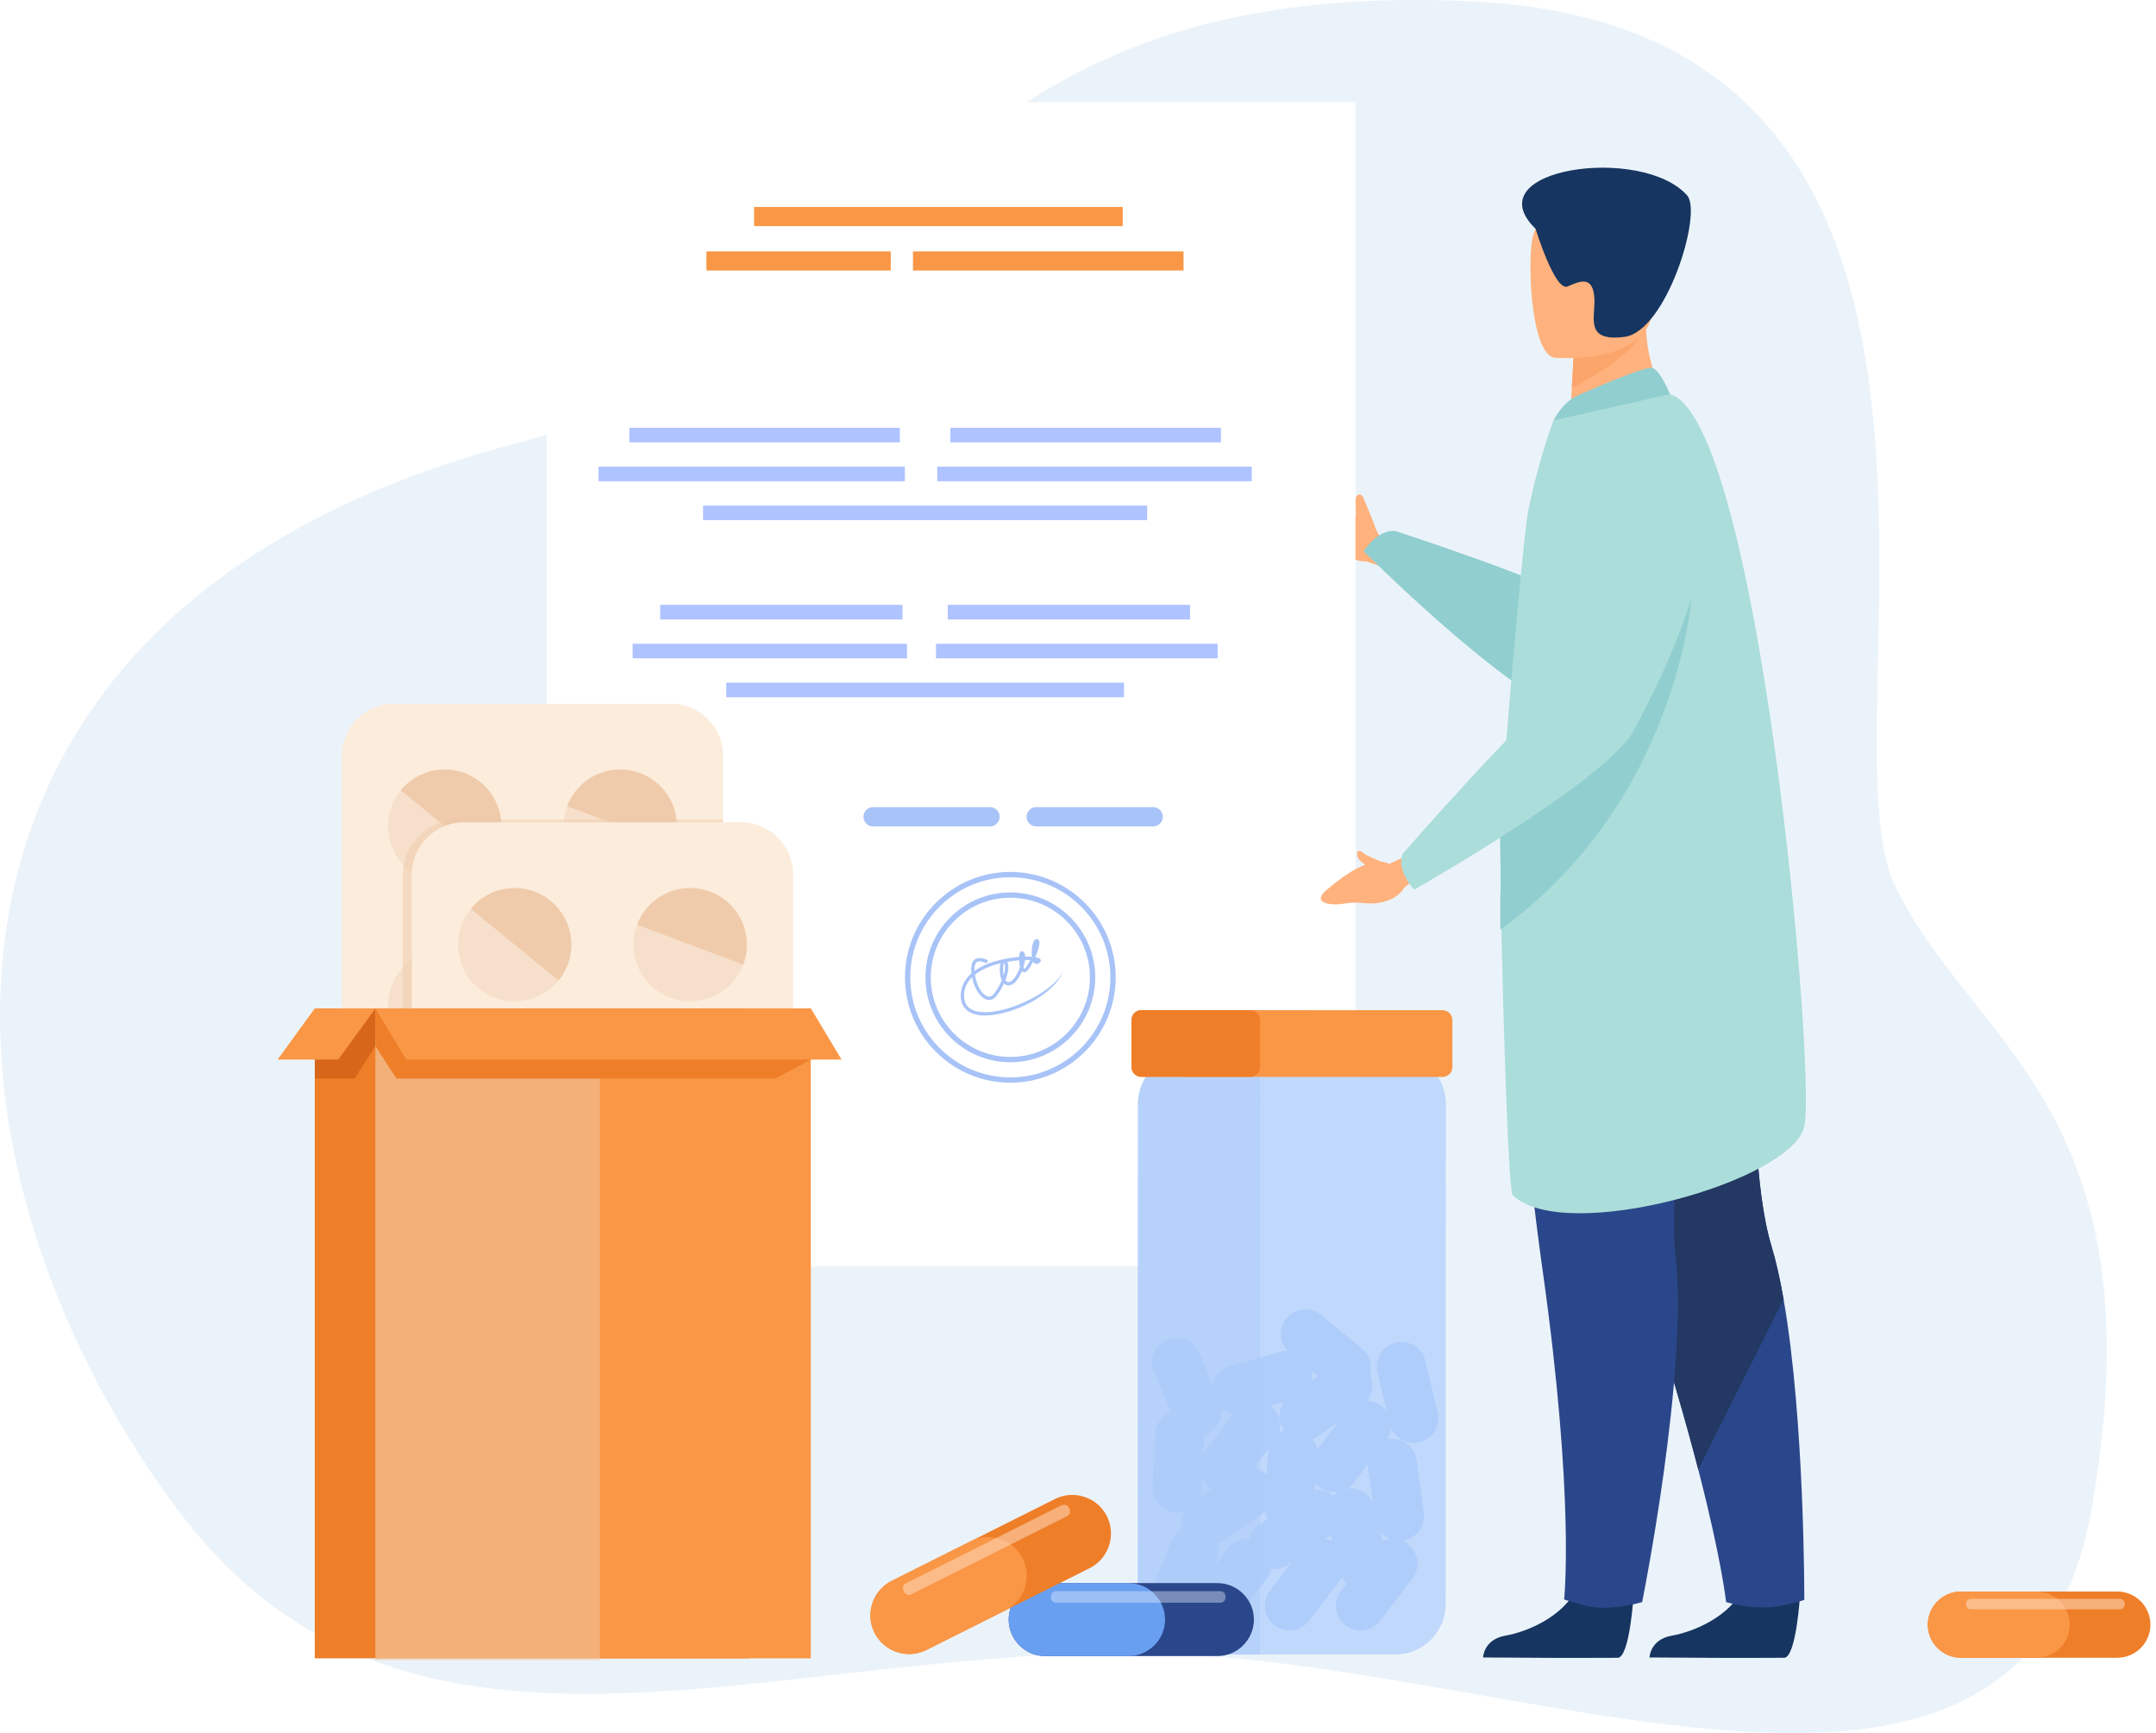 <svg width="219" height="176" viewBox="0 0 219 176" fill="none" xmlns="http://www.w3.org/2000/svg">
<path d="M17.907 153.135C-8.548 117.549 -12.245 61.93 52.608 44.974C93.073 34.394 92.016 -2.389 149.275 0.123C207.911 2.694 184.82 73.577 192.428 89.791C200.036 106.005 219.56 112.51 212.48 153.135C205.4 193.76 153.415 167.879 114.865 167.841C76.569 167.803 40.777 183.899 17.907 153.135Z" fill="#EBF3FA"/>
<path d="M139.821 53.855C139.797 53.798 139.769 53.737 139.734 53.674C139.62 53.229 138.621 50.868 138.51 50.609C138.196 49.874 137.683 50.265 137.683 50.814C137.683 50.984 137.755 52.196 137.713 52.371C136.865 51.746 136.342 51.097 134.154 50.478C134.154 50.478 132.485 49.93 133.288 51.611C133.824 52.735 134.463 52.876 135.245 54.449C136.026 56.021 137.471 57.102 138.763 57.003L140.15 57.473L141.552 55.399L140.65 54.842C140.276 54.61 139.994 54.26 139.821 53.855Z" fill="#FFB27D"/>
<g filter="url(#filter0_d_611_15257)">
<path d="M137.683 6.372H55.531V124.591H137.683V6.372Z" fill="white"/>
<path d="M114.043 17.017H76.598V18.961H114.043V17.017Z" fill="#F99746"/>
<path d="M90.481 21.529H71.758V23.473H90.481V21.529Z" fill="#F99746"/>
<path d="M120.219 21.529H92.739V23.473H120.219V21.529Z" fill="#F99746"/>
<path d="M114.172 65.324H73.772V66.804H114.172V65.324Z" fill="#AEC3FF"/>
<path d="M123.683 61.374H95.076V62.854H123.683V61.374Z" fill="#AEC3FF"/>
<path d="M92.129 61.374H64.261V62.854H92.129V61.374Z" fill="#AEC3FF"/>
<path d="M120.882 57.425H96.272V58.905H120.882V57.425Z" fill="#AEC3FF"/>
<path d="M91.673 57.425H67.062V58.905H91.673V57.425Z" fill="#AEC3FF"/>
<path d="M100.565 79.924H88.686C88.147 79.924 87.706 79.483 87.706 78.944C87.706 78.404 88.147 77.963 88.686 77.963H100.565C101.104 77.963 101.545 78.404 101.545 78.944C101.546 79.483 101.104 79.924 100.565 79.924Z" fill="#A8C3F7"/>
<path d="M117.137 79.924H105.258C104.719 79.924 104.278 79.483 104.278 78.944C104.278 78.404 104.719 77.963 105.258 77.963H117.137C117.676 77.963 118.118 78.404 118.118 78.944C118.118 79.483 117.676 79.924 117.137 79.924Z" fill="#A8C3F7"/>
<path d="M102.627 105.951C96.726 105.951 91.925 101.15 91.925 95.249C91.925 89.347 96.726 84.546 102.627 84.546C108.528 84.546 113.329 89.347 113.329 95.249C113.329 101.15 108.528 105.951 102.627 105.951ZM102.627 85.086C97.024 85.086 92.465 89.645 92.465 95.249C92.465 100.852 97.024 105.411 102.627 105.411C108.231 105.411 112.79 100.852 112.79 95.249C112.79 89.645 108.231 85.086 102.627 85.086Z" fill="#A8C3F7"/>
<path d="M102.627 103.873C97.873 103.873 94.004 100.004 94.004 95.249C94.004 90.494 97.873 86.626 102.627 86.626C107.382 86.626 111.251 90.494 111.251 95.249C111.251 100.004 107.382 103.873 102.627 103.873ZM102.627 87.166C98.17 87.166 94.544 90.792 94.544 95.249C94.544 99.707 98.17 103.333 102.627 103.333C107.085 103.333 110.711 99.707 110.711 95.249C110.711 90.792 107.085 87.166 102.627 87.166Z" fill="#A8C3F7"/>
<path d="M102.741 98.631C101.621 98.994 100.528 99.184 99.669 99.112C98.359 99.003 97.621 98.317 97.592 97.18C97.569 96.277 97.944 95.487 98.678 94.846C98.671 94.785 98.665 94.723 98.66 94.661C98.612 94.025 98.748 93.603 99.064 93.405C99.575 93.086 100.335 93.523 100.367 93.541L100.197 93.832C100.027 93.733 99.521 93.515 99.241 93.691C99 93.842 98.971 94.258 98.992 94.596C99.59 94.164 100.37 93.811 101.321 93.554C102.024 93.363 102.807 93.237 103.515 93.179C103.519 93.1 103.526 93.029 103.534 92.971C103.557 92.815 103.612 92.632 103.765 92.596C103.823 92.583 103.936 92.584 104.036 92.738C104.101 92.836 104.133 92.977 104.14 93.146C104.383 93.141 104.61 93.145 104.811 93.16C104.813 93.156 104.814 93.151 104.816 93.147C104.767 92.748 104.802 92.279 104.868 91.975C104.953 91.586 105.093 91.389 105.289 91.37C105.406 91.359 105.508 91.422 105.555 91.535C105.665 91.799 105.46 92.512 105.162 93.197C105.162 93.198 105.162 93.199 105.163 93.2C105.442 93.248 105.631 93.325 105.691 93.433C105.736 93.514 105.741 93.639 105.623 93.748C105.398 93.956 105.218 93.904 105.131 93.854C105.057 93.811 104.998 93.74 104.951 93.647C104.725 94.093 104.48 94.473 104.287 94.635C104.11 94.784 103.954 94.724 103.896 94.691C103.866 94.674 103.837 94.651 103.811 94.624C103.734 94.81 103.648 94.991 103.555 95.154C103.203 95.772 102.806 96.089 102.408 96.07C102.245 96.063 102.101 95.998 101.979 95.88C101.759 96.357 101.482 96.81 101.208 97.149C100.928 97.494 100.571 97.621 100.203 97.505C99.55 97.302 98.96 96.358 98.739 95.239C98.181 95.784 97.909 96.43 97.928 97.171C97.953 98.141 98.548 98.681 99.696 98.777C102.595 99.018 107.676 96.324 108.061 94.341C107.748 95.953 105.337 97.79 102.741 98.631ZM99.034 94.981C99.211 96.161 99.802 97.028 100.303 97.184C100.538 97.258 100.755 97.174 100.946 96.938C101.273 96.535 101.554 96.038 101.756 95.553C101.698 95.428 101.651 95.281 101.616 95.114C101.535 94.725 101.522 94.191 101.618 93.825C101.077 93.959 100.534 94.14 100.032 94.377C99.647 94.559 99.314 94.761 99.034 94.981ZM102.128 95.533C102.2 95.643 102.296 95.728 102.424 95.734C102.679 95.745 102.985 95.474 103.263 94.987C103.407 94.734 103.523 94.463 103.61 94.203C103.554 93.992 103.525 93.746 103.515 93.519C103.142 93.549 102.736 93.6 102.317 93.675C102.535 94.1 102.409 94.818 102.128 95.533ZM103.961 94.209C104.013 94.367 104.06 94.398 104.061 94.398C104.248 94.237 104.463 93.887 104.659 93.488C104.499 93.482 104.319 93.481 104.123 93.487C104.096 93.711 104.039 93.959 103.961 94.209ZM101.986 93.777C101.901 93.955 101.839 94.527 101.943 95.035C102.112 94.477 102.147 93.995 101.986 93.777ZM105.298 93.562C105.299 93.563 105.3 93.562 105.3 93.563C105.299 93.562 105.299 93.562 105.298 93.562ZM105.249 91.836C105.219 91.922 105.19 92.044 105.169 92.188C105.208 92.049 105.236 91.929 105.249 91.836Z" fill="#A8C3F7"/>
<path d="M116.527 47.342H71.417V48.822H116.527V47.342Z" fill="#AEC3FF"/>
<path d="M127.147 43.392H95.205V44.872H127.147V43.392Z" fill="#AEC3FF"/>
<path d="M91.914 43.392H60.797V44.872H91.914V43.392Z" fill="#AEC3FF"/>
<path d="M124.019 39.443H96.54V40.923H124.019V39.443Z" fill="#AEC3FF"/>
<path d="M91.404 39.443H63.925V40.923H91.404V39.443Z" fill="#AEC3FF"/>
</g>
<path d="M173.376 50.16C173.376 50.16 180.283 76.618 159.284 72.22C153.614 71.032 138.51 55.981 138.51 55.981C138.51 55.981 139.964 53.688 141.753 53.931C141.753 53.931 156.345 58.676 158.679 60.394C159.971 61.345 161.447 46.355 165.917 46.569C170.387 46.782 173.376 50.16 173.376 50.16Z" fill="#91CECF"/>
<path d="M182.839 162.038C182.839 162.038 182.453 168.261 181.249 168.35C181.089 168.362 175.143 168.362 175.143 168.362L167.552 168.318C167.552 168.318 167.602 166.489 169.821 166.102C172.04 165.716 175.753 164.156 177.097 161.224C178.511 158.139 182.839 162.038 182.839 162.038Z" fill="#163560"/>
<path d="M183.276 162.47C183.276 162.47 180.969 163.242 179.167 163.242C177.157 163.242 175.331 162.694 175.331 162.694C175.331 162.694 174.897 158.493 172.506 149.237C171.253 144.385 169.463 138.147 166.916 130.395C159.876 108.972 157.735 96.439 157.539 95.252C157.529 95.19 157.525 95.158 157.525 95.158L157.548 95.148L179.194 85.644C179.194 85.644 176.518 115.17 179.931 126.504C180.409 128.088 180.819 129.933 181.17 131.933C183.326 144.244 183.276 162.47 183.276 162.47Z" fill="#2B478B"/>
<path d="M181.17 131.933L172.506 149.237C171.253 144.385 169.463 138.147 166.916 130.395C159.876 108.972 157.735 96.439 157.539 95.252C157.542 95.217 157.543 95.183 157.548 95.148L179.194 85.644C179.194 85.644 176.518 115.17 179.931 126.504C180.409 128.088 180.819 129.934 181.17 131.933Z" fill="#233862"/>
<path d="M165.932 162.038C165.932 162.038 165.546 168.261 164.342 168.35C164.182 168.362 158.236 168.362 158.236 168.362L150.646 168.318C150.646 168.318 150.695 166.489 152.914 166.102C155.133 165.716 158.847 164.156 160.191 161.224C161.605 158.139 165.932 162.038 165.932 162.038Z" fill="#163560"/>
<path d="M153.66 86.339C153.66 86.339 153.379 105.473 156.689 128.965C160 152.458 158.877 162.43 158.877 162.43C158.877 162.43 161.152 163.167 162.07 163.242C164.408 163.432 166.806 162.693 166.806 162.693C166.806 162.693 171.544 139.192 170.186 127.434C168.827 115.675 176.674 87.085 176.674 87.085L153.66 86.339Z" fill="#2B478B"/>
<path d="M169.425 40.811L165.629 44.144L159.425 43.87C159.44 43.37 159.553 41.291 159.658 39.408C159.665 39.297 159.672 39.186 159.677 39.077C159.768 37.474 159.848 36.098 159.848 36.098L165.143 32.809L167.117 31.584C167.116 31.617 167.198 33.337 167.211 33.587C167.437 38.043 169.425 40.811 169.425 40.811Z" fill="#FFB27D"/>
<path d="M152.398 87.167C152.485 97.266 153.158 120.892 153.653 121.372C158.913 126.45 182.05 119.98 183.277 114.387C184.502 108.793 178.615 42.662 169.631 40.022C167.767 39.475 157.799 42.697 157.799 42.697C157.799 42.697 156.237 46.786 155.211 51.996C154.831 53.927 153.591 67.701 152.866 76.905C152.675 79.359 152.519 81.487 152.427 82.979C152.389 83.596 152.381 85.099 152.398 87.167Z" fill="#ABDDDA"/>
<path d="M166.798 33.724C165.855 35.999 161.491 38.468 159.658 39.407C159.665 39.296 159.672 39.185 159.677 39.077C159.769 37.474 159.848 36.097 159.848 36.097L165.143 32.809C166.388 32.616 167.188 32.788 166.798 33.724Z" fill="#FCA56B"/>
<path d="M157.891 36.321C157.891 36.321 167.471 37.212 167.934 31.237C168.397 25.263 169.945 21.354 163.848 20.532C157.75 19.711 156.384 21.899 155.744 23.855C155.105 25.812 155.41 35.935 157.891 36.321Z" fill="#FFB27D"/>
<path d="M155.982 23.239C155.982 23.239 157.947 29.659 159.239 29.087C160.532 28.515 161.714 28.043 161.935 30.058C162.157 32.072 160.765 34.748 165.009 34.21C169.253 33.671 172.958 21.643 171.379 19.851C166.825 14.68 149.68 17.09 155.982 23.239Z" fill="#163560"/>
<path d="M160.242 40.167C160.361 40.117 167.08 37.103 167.866 37.362C168.652 37.622 169.631 40.022 169.631 40.022L157.8 42.697C157.8 42.697 158.731 40.803 160.242 40.167Z" fill="#91CECF"/>
<path d="M152.398 94.403C170.401 81.385 171.8 60.75 171.8 60.75C163.235 65.582 155.101 73.569 152.462 82.349C152.271 84.803 152.519 88.722 152.427 90.214C152.389 90.831 152.381 92.334 152.398 94.403Z" fill="#91CECF"/>
<path d="M141.095 87.741C141.095 87.741 140.869 87.561 140.364 87.52C139.929 87.374 138.716 86.84 138.508 86.651C137.85 86.054 137.619 86.69 138.079 87.324C138.178 87.462 138.535 87.696 138.659 87.827C137.673 88.199 136.357 88.967 134.649 90.467C134.649 90.467 133.281 91.57 135.129 91.81C136.364 91.971 136.83 91.511 138.575 91.71C140.319 91.909 142.011 91.284 142.631 90.146L143.779 89.237L142.801 86.932L141.095 87.741Z" fill="#FFB27D"/>
<path d="M164.154 43.175C164.154 43.175 183.115 42.264 165.968 74.165C163.226 79.267 143.631 90.353 143.631 90.353C143.631 90.353 141.789 88.359 142.485 86.692C142.485 86.692 155.245 72.171 156.955 71.58C158.472 71.055 158.159 53.375 159.515 49.11C160.872 44.846 164.154 43.175 164.154 43.175Z" fill="#ABDDDA"/>
<path d="M141.72 168.025L127.975 168.021L120.704 168.019C117.882 168.017 115.575 165.708 115.575 162.885L115.591 112.094C115.591 109.272 117.9 106.963 120.723 106.965L127.171 106.967L141.739 106.971C144.561 106.971 146.868 109.281 146.868 112.104L146.853 162.895C146.852 165.716 144.543 168.025 141.72 168.025Z" fill="#C0D8FB"/>
<path d="M144.635 153.626L144.271 150.952L143.906 148.278C143.813 147.596 143.449 147.014 142.937 146.625C142.426 146.237 141.768 146.042 141.086 146.135C141.01 146.145 140.936 146.16 140.863 146.177C141.113 145.815 141.255 145.407 141.294 144.993C141.758 146.106 142.978 146.756 144.186 146.467C145.527 146.146 146.36 144.788 146.039 143.448L145.411 140.824L144.783 138.199C144.623 137.53 144.203 136.986 143.656 136.65C143.109 136.315 142.435 136.186 141.765 136.346C140.424 136.667 139.591 138.026 139.911 139.365L140.858 143.319C140.714 143.113 140.538 142.925 140.328 142.765C139.897 142.434 139.389 142.269 138.882 142.255C139.13 141.934 139.294 141.561 139.366 141.17C139.46 140.66 139.394 140.121 139.16 139.634C139.443 138.696 139.161 137.633 138.361 136.973L134.201 133.534C133.139 132.656 131.553 132.807 130.675 133.869C129.863 134.852 129.933 136.281 130.788 137.185C130.567 137.184 130.343 137.21 130.121 137.271L127.517 137.983L124.915 138.695C124.009 138.943 123.355 139.665 123.145 140.52L122.871 139.866L121.832 137.376C121.3 136.105 119.827 135.499 118.555 136.031C117.283 136.562 116.678 138.035 117.209 139.307L118.249 141.797L118.915 143.392C118.032 143.744 117.384 144.584 117.333 145.592L117.197 148.286L117.06 150.982C117.026 151.669 117.276 152.309 117.706 152.786C118.137 153.262 118.747 153.575 119.435 153.61C119.73 153.625 120.014 153.585 120.281 153.504C120.021 154.025 119.949 154.625 120.082 155.197C119.62 155.463 119.238 155.875 119.02 156.403L117.99 158.896L116.959 161.391C116.696 162.027 116.717 162.714 116.963 163.306C117.209 163.899 117.68 164.399 118.317 164.662C119.31 165.073 120.422 164.789 121.114 164.041C121.278 164.426 121.538 164.777 121.893 165.048C122.987 165.886 124.566 165.676 125.404 164.582L127.044 162.439L128.684 160.296C128.907 160.005 129.053 159.679 129.131 159.342C129.701 159.4 130.294 159.265 130.8 158.916L131.229 158.619L130.634 159.397L128.994 161.539C128.157 162.633 128.367 164.213 129.461 165.05C130.555 165.888 132.135 165.678 132.972 164.584L134.612 162.442L136.253 160.298C136.274 160.271 136.291 160.242 136.311 160.213C136.443 160.427 136.606 160.616 136.791 160.778L136.207 161.541C135.369 162.636 135.579 164.215 136.674 165.052C137.768 165.89 139.348 165.68 140.185 164.586L143.466 160.3C143.884 159.754 144.041 159.085 143.956 158.449C143.872 157.812 143.546 157.208 142.999 156.789C142.812 156.646 142.61 156.536 142.401 156.453C142.431 156.45 142.461 156.449 142.492 156.445C143.858 156.26 144.822 154.991 144.635 153.626ZM122.064 151.235L122.11 150.316C122.268 150.583 122.477 150.826 122.738 151.025C122.835 151.1 122.938 151.163 123.043 151.222L121.895 152.013C121.99 151.77 122.05 151.509 122.064 151.235ZM138.942 148.955L139.433 152.55C139.22 152.119 138.891 151.764 138.494 151.52C138.009 151.222 137.425 151.088 136.832 151.172C137.089 151.016 137.322 150.814 137.515 150.562L138.923 148.723C138.926 148.8 138.932 148.877 138.942 148.955ZM133.245 139.243L133.877 139.765L133.227 140.213C133.295 139.901 133.305 139.572 133.245 139.243ZM133.79 147.186C133.726 146.797 133.571 146.434 133.346 146.123C133.532 146.053 133.714 145.962 133.885 145.845L135.859 144.483L133.79 147.186ZM135.428 151.873C134.899 151.431 134.212 151.23 133.54 151.304L133.593 150.629C133.712 150.775 133.848 150.91 134.003 151.029C134.558 151.453 135.237 151.608 135.881 151.515C135.715 151.617 135.564 151.738 135.428 151.873ZM130.382 142.394C129.832 143.222 129.804 144.339 130.401 145.205C130.412 145.221 130.425 145.234 130.436 145.25C130.254 145.32 130.081 145.409 129.921 145.517C130.035 145.16 130.068 144.786 130.02 144.421C129.936 143.785 129.61 143.181 129.063 142.762C129.06 142.76 129.058 142.759 129.055 142.757L130.382 142.394ZM127.889 148.416L128.855 147.154C128.841 147.232 128.83 147.311 128.824 147.391L128.641 149.709C128.279 149.381 127.835 149.173 127.369 149.096L127.889 148.416ZM123.366 159.003L123.65 158.317C123.857 157.816 123.886 157.286 123.77 156.793C123.827 156.76 123.884 156.727 123.94 156.688L128.383 153.624C128.411 153.605 128.437 153.582 128.465 153.562C128.525 153.805 128.621 154.036 128.747 154.247L127.956 154.792C127.424 155.16 127.081 155.7 126.944 156.287C126.109 156.206 125.251 156.541 124.707 157.252L123.366 159.003ZM135.152 155.915L135.29 156.495C135.067 156.395 134.833 156.329 134.596 156.298L135.152 155.915ZM140.442 156.5L140.249 155.693L140.213 155.54C140.484 155.872 140.836 156.132 141.236 156.291C140.963 156.318 140.694 156.387 140.442 156.5ZM125.27 143.596L123.911 145.371L122.271 147.514C122.264 147.524 122.258 147.534 122.25 147.544L122.336 145.845C122.339 145.802 122.336 145.759 122.336 145.716C122.413 145.692 122.49 145.665 122.566 145.633C123.586 145.207 124.175 144.174 124.095 143.126C124.439 143.378 124.843 143.542 125.27 143.596Z" fill="#AFCDFB"/>
<path opacity="0.5" d="M127.975 168.021L120.704 168.019C117.882 168.017 115.575 165.708 115.575 162.885L115.591 112.094C115.591 109.272 117.9 106.963 120.723 106.965L127.171 106.967C127.703 107.88 128.013 108.971 128.012 110.14L127.995 167.508C127.995 167.681 127.989 167.852 127.975 168.021Z" fill="#AFCDFB"/>
<path d="M146.531 109.365L127.009 109.36L115.929 109.355C115.38 109.356 114.932 108.907 114.932 108.357L114.934 103.574C114.934 103.026 115.383 102.577 115.932 102.577L126.996 102.58C126.997 102.58 126.997 102.58 126.998 102.581L146.533 102.586C147.082 102.586 147.531 103.035 147.531 103.584L147.529 108.367C147.529 108.916 147.08 109.366 146.531 109.365Z" fill="#F99746"/>
<path d="M127.009 109.36L115.929 109.355C115.38 109.356 114.932 108.907 114.932 108.357L114.934 103.574C114.934 103.026 115.383 102.577 115.932 102.577L126.996 102.58C126.997 102.58 126.997 102.58 126.998 102.581C127.545 102.582 127.993 103.03 127.993 103.578L127.992 108.361C127.991 108.906 127.551 109.352 127.009 109.36Z" fill="#EF7E29"/>
<path d="M218.434 164.984C218.434 165.909 218.055 166.749 217.445 167.36C216.835 167.97 215.994 168.348 215.069 168.348H199.181C197.331 168.348 195.817 166.834 195.817 164.984C195.817 164.059 196.196 163.218 196.805 162.608C197.415 161.999 198.255 161.62 199.181 161.62H215.069C216.919 161.62 218.434 163.134 218.434 164.984Z" fill="#EF7E29"/>
<path d="M210.237 164.984C210.237 165.909 209.859 166.749 209.25 167.36C208.639 167.97 207.799 168.348 206.874 168.348H199.181C197.331 168.348 195.817 166.834 195.817 164.984C195.817 164.059 196.196 163.218 196.805 162.608C197.415 161.999 198.256 161.62 199.181 161.62H206.874C208.724 161.62 210.237 163.134 210.237 164.984Z" fill="#F99746"/>
<path opacity="0.5" d="M215.338 163.427H200.183C199.921 163.427 199.706 163.213 199.706 162.951V162.843C199.706 162.581 199.921 162.366 200.183 162.366H215.338C215.6 162.366 215.815 162.581 215.815 162.843V162.951C215.815 163.213 215.6 163.427 215.338 163.427Z" fill="#FFE2CC"/>
<path d="M73.452 76.757V124.131C73.452 127.038 71.074 129.418 68.166 129.418H40.008C39.255 129.418 38.537 129.258 37.886 128.97C36.028 128.149 34.722 126.285 34.722 124.131V76.757C34.722 73.849 37.101 71.471 40.008 71.471H68.166C71.074 71.471 73.452 73.849 73.452 76.757Z" fill="#FCECDB"/>
<path d="M60.979 89.286C58.003 88.168 56.498 84.851 57.615 81.876C58.732 78.901 62.048 77.394 65.024 78.512C67.999 79.629 69.505 82.947 68.388 85.921C67.272 88.896 63.953 90.403 60.979 89.286Z" fill="#F7E0CB"/>
<path d="M68.388 85.921L57.615 81.876C58.732 78.901 62.048 77.394 65.024 78.512C67.999 79.629 69.505 82.947 68.388 85.921Z" fill="#EFCBAB"/>
<path d="M41.534 88.357C39.071 86.347 38.706 82.722 40.715 80.261C42.724 77.799 46.349 77.432 48.811 79.442C51.273 81.451 51.639 85.077 49.63 87.538C47.621 90 43.995 90.366 41.534 88.357Z" fill="#F7E0CB"/>
<path d="M49.63 87.538L40.715 80.261C42.724 77.799 46.349 77.432 48.811 79.442C51.273 81.451 51.639 85.077 49.63 87.538Z" fill="#EFCBAB"/>
<path d="M60.979 124.387C58.003 123.269 56.498 119.952 57.615 116.977C58.732 114.003 62.048 112.496 65.024 113.613C67.999 114.73 69.505 118.048 68.388 121.023C67.272 123.997 63.953 125.504 60.979 124.387Z" fill="#F7E0CB"/>
<path d="M68.388 121.413L57.615 117.368C58.732 114.393 62.048 112.886 65.024 114.004C67.999 115.121 69.505 118.439 68.388 121.413Z" fill="#EFCBAB"/>
<path d="M41.534 123.458C39.071 121.447 38.706 117.823 40.715 115.361C42.724 112.9 46.349 112.532 48.811 114.543C51.273 116.552 51.639 120.178 49.63 122.639C47.621 125.101 43.995 125.467 41.534 123.458Z" fill="#F7E0CB"/>
<path d="M49.63 123.03L40.715 115.752C42.724 113.291 46.349 112.923 48.811 114.934C51.273 116.943 51.639 120.569 49.63 123.03Z" fill="#EFCBAB"/>
<path d="M65.466 107.302C62.593 108.664 59.163 107.438 57.802 104.567C56.441 101.696 57.664 98.264 60.537 96.903C63.408 95.542 66.84 96.767 68.201 99.638C69.562 102.509 68.337 105.941 65.466 107.302Z" fill="#F7E0CB"/>
<path d="M68.201 99.638L57.802 104.567C56.441 101.696 57.665 98.264 60.538 96.903C63.409 95.542 66.841 96.767 68.201 99.638Z" fill="#EFCBAB"/>
<path d="M39.83 99.965C41.012 97.013 44.361 95.58 47.311 96.761C50.261 97.941 51.696 101.29 50.515 104.241C49.334 107.191 45.984 108.626 43.034 107.445C40.084 106.264 38.65 102.915 39.83 99.965Z" fill="#F7E0CB"/>
<path d="M43.035 107.445L47.311 96.761C50.261 97.942 51.696 101.29 50.515 104.241C49.334 107.191 45.985 108.626 43.035 107.445Z" fill="#EFCBAB"/>
<path opacity="0.5" d="M73.452 83.241V124.465C73.452 127.188 71.276 129.418 68.615 129.418H42.849C42.16 129.418 41.503 129.268 40.908 128.998V88.948C40.908 87.31 41.591 85.827 42.68 84.784C43.083 84.398 43.541 84.072 44.042 83.821C44.78 83.45 45.608 83.241 46.481 83.241H73.452Z" fill="#EFCBAB"/>
<path d="M41.828 136.167V88.793C41.828 85.885 44.206 83.506 47.114 83.506H75.272C78.18 83.506 80.558 85.885 80.558 88.793V136.167C80.558 139.074 78.18 141.453 75.272 141.453H47.114C44.206 141.453 41.828 139.074 41.828 136.167Z" fill="#FCECDB"/>
<path d="M68.085 101.322C65.108 100.204 63.603 96.887 64.72 93.912C65.837 90.938 69.154 89.431 72.13 90.548C75.105 91.665 76.611 94.983 75.494 97.958C74.377 100.932 71.059 102.439 68.085 101.322Z" fill="#F7E0CB"/>
<path d="M75.494 97.958L64.721 93.912C65.838 90.938 69.154 89.431 72.13 90.548C75.105 91.665 76.611 94.983 75.494 97.958Z" fill="#EFCBAB"/>
<path d="M48.639 100.393C46.177 98.382 45.812 94.758 47.821 92.296C49.83 89.835 53.454 89.467 55.917 91.478C58.379 93.487 58.745 97.113 56.736 99.574C54.727 102.035 51.101 102.402 48.639 100.393Z" fill="#F7E0CB"/>
<path d="M56.736 99.574L47.821 92.296C49.831 89.835 53.455 89.467 55.917 91.478C58.379 93.487 58.745 97.112 56.736 99.574Z" fill="#EFCBAB"/>
<path d="M68.085 136.423C65.108 135.306 63.603 131.989 64.72 129.014C65.837 126.039 69.154 124.532 72.13 125.65C75.105 126.766 76.611 130.085 75.494 133.059C74.377 136.034 71.059 137.54 68.085 136.423Z" fill="#F7E0CB"/>
<path d="M75.494 133.45L64.721 129.405C65.838 126.43 69.154 124.923 72.13 126.04C75.105 127.157 76.611 130.475 75.494 133.45Z" fill="#EFCBAB"/>
<path d="M57.521 133.391C58.82 130.491 57.523 127.087 54.623 125.787C51.724 124.487 48.319 125.784 47.019 128.684C45.72 131.584 47.017 134.988 49.917 136.288C52.816 137.588 56.221 136.291 57.521 133.391Z" fill="#F7E0CB"/>
<path d="M56.736 135.066L47.821 127.788C49.831 125.327 53.455 124.959 55.917 126.97C58.379 128.979 58.745 132.605 56.736 135.066Z" fill="#EFCBAB"/>
<path d="M72.572 119.339C69.699 120.7 66.269 119.475 64.908 116.603C63.547 113.732 64.77 110.301 67.643 108.939C70.514 107.579 73.946 108.803 75.307 111.675C76.668 114.546 75.443 117.978 72.572 119.339Z" fill="#F7E0CB"/>
<path d="M75.307 111.675L64.908 116.603C63.547 113.732 64.77 110.301 67.643 108.939C70.514 107.579 73.946 108.803 75.307 111.675Z" fill="#EFCBAB"/>
<path d="M46.936 112.001C48.118 109.05 51.467 107.617 54.417 108.797C57.367 109.978 58.802 113.326 57.621 116.278C56.44 119.227 53.09 120.662 50.14 119.482C47.191 118.301 45.756 114.951 46.936 112.001Z" fill="#F7E0CB"/>
<path d="M50.14 119.481L54.417 108.797C57.367 109.978 58.802 113.326 57.621 116.278C56.44 119.227 53.09 120.662 50.14 119.481Z" fill="#EFCBAB"/>
<path d="M76.2 102.403H31.974V168.404H76.2V102.403Z" fill="#EF7E29"/>
<path d="M82.36 102.403H38.135V168.405H82.36V102.403Z" fill="#F99746"/>
<path d="M38.135 106.233L36.015 109.529H31.974V102.403H38.134L38.135 106.233Z" fill="#D8661A"/>
<path d="M34.357 107.603H28.197L31.974 102.403H38.134L34.357 107.603Z" fill="#F99746"/>
<path opacity="0.5" d="M60.944 168.614H38.135V105.411L60.944 107.603V168.614Z" fill="#EFCBAB"/>
<path d="M82.36 107.603L78.772 109.53H40.267L38.135 106.233V102.403L82.36 107.603Z" fill="#EF7E29"/>
<path d="M85.484 107.603H41.258L38.134 102.403H82.36L85.484 107.603Z" fill="#F99746"/>
<path d="M127.368 164.47C127.368 165.489 126.951 166.414 126.279 167.086C125.607 167.758 124.682 168.176 123.663 168.176H106.165C104.127 168.176 102.46 166.507 102.46 164.47C102.46 163.451 102.877 162.525 103.548 161.853C104.22 161.183 105.146 160.766 106.165 160.766H123.663C125.7 160.766 127.368 162.433 127.368 164.47Z" fill="#2B478B"/>
<path d="M118.342 164.47C118.342 165.489 117.925 166.414 117.254 167.086C116.582 167.758 115.656 168.176 114.637 168.176H106.165C104.127 168.176 102.46 166.507 102.46 164.47C102.46 163.451 102.877 162.525 103.548 161.853C104.22 161.183 105.146 160.766 106.165 160.766H114.637C116.675 160.766 118.342 162.433 118.342 164.47Z" fill="#699FF0"/>
<path opacity="0.4" d="M123.959 162.756H107.269C106.98 162.756 106.743 162.519 106.743 162.23V162.112C106.743 161.823 106.98 161.587 107.269 161.587H123.959C124.248 161.587 124.484 161.823 124.484 162.112V162.23C124.484 162.519 124.248 162.756 123.959 162.756Z" fill="#E9F3FE"/>
<path d="M112.437 153.974C112.921 154.94 112.965 156.015 112.647 156.971C112.33 157.928 111.65 158.763 110.685 159.247L94.099 167.558C92.168 168.526 89.796 167.736 88.828 165.805C88.344 164.84 88.3 163.764 88.617 162.808C88.935 161.853 89.614 161.018 90.58 160.534L107.165 152.223C109.096 151.255 111.469 152.043 112.437 153.974Z" fill="#EF7E29"/>
<path d="M103.881 158.262C104.365 159.228 104.409 160.303 104.093 161.259C103.775 162.215 103.096 163.05 102.13 163.534L94.099 167.558C92.168 168.526 89.796 167.737 88.828 165.806C88.344 164.84 88.3 163.764 88.617 162.809C88.935 161.854 89.614 161.019 90.58 160.535L98.611 156.511C100.542 155.543 102.913 156.331 103.881 158.262Z" fill="#F99746"/>
<path opacity="0.5" d="M108.391 153.969L92.572 161.897C92.298 162.034 91.962 161.922 91.825 161.649L91.768 161.536C91.631 161.263 91.743 160.926 92.016 160.789L107.836 152.861C108.11 152.724 108.446 152.836 108.583 153.11L108.64 153.222C108.777 153.496 108.665 153.832 108.391 153.969Z" fill="#FFE2CC"/>
<defs>
<filter id="filter0_d_611_15257" x="51.531" y="6.372" width="90.152" height="126.219" filterUnits="userSpaceOnUse" color-interpolation-filters="sRGB">
<feFlood flood-opacity="0" result="BackgroundImageFix"/>
<feColorMatrix in="SourceAlpha" type="matrix" values="0 0 0 0 0 0 0 0 0 0 0 0 0 0 0 0 0 0 127 0" result="hardAlpha"/>
<feOffset dy="4"/>
<feGaussianBlur stdDeviation="2"/>
<feComposite in2="hardAlpha" operator="out"/>
<feColorMatrix type="matrix" values="0 0 0 0 0 0 0 0 0 0 0 0 0 0 0 0 0 0 0.25 0"/>
<feBlend mode="normal" in2="BackgroundImageFix" result="effect1_dropShadow_611_15257"/>
<feBlend mode="normal" in="SourceGraphic" in2="effect1_dropShadow_611_15257" result="shape"/>
</filter>
</defs>
</svg>
